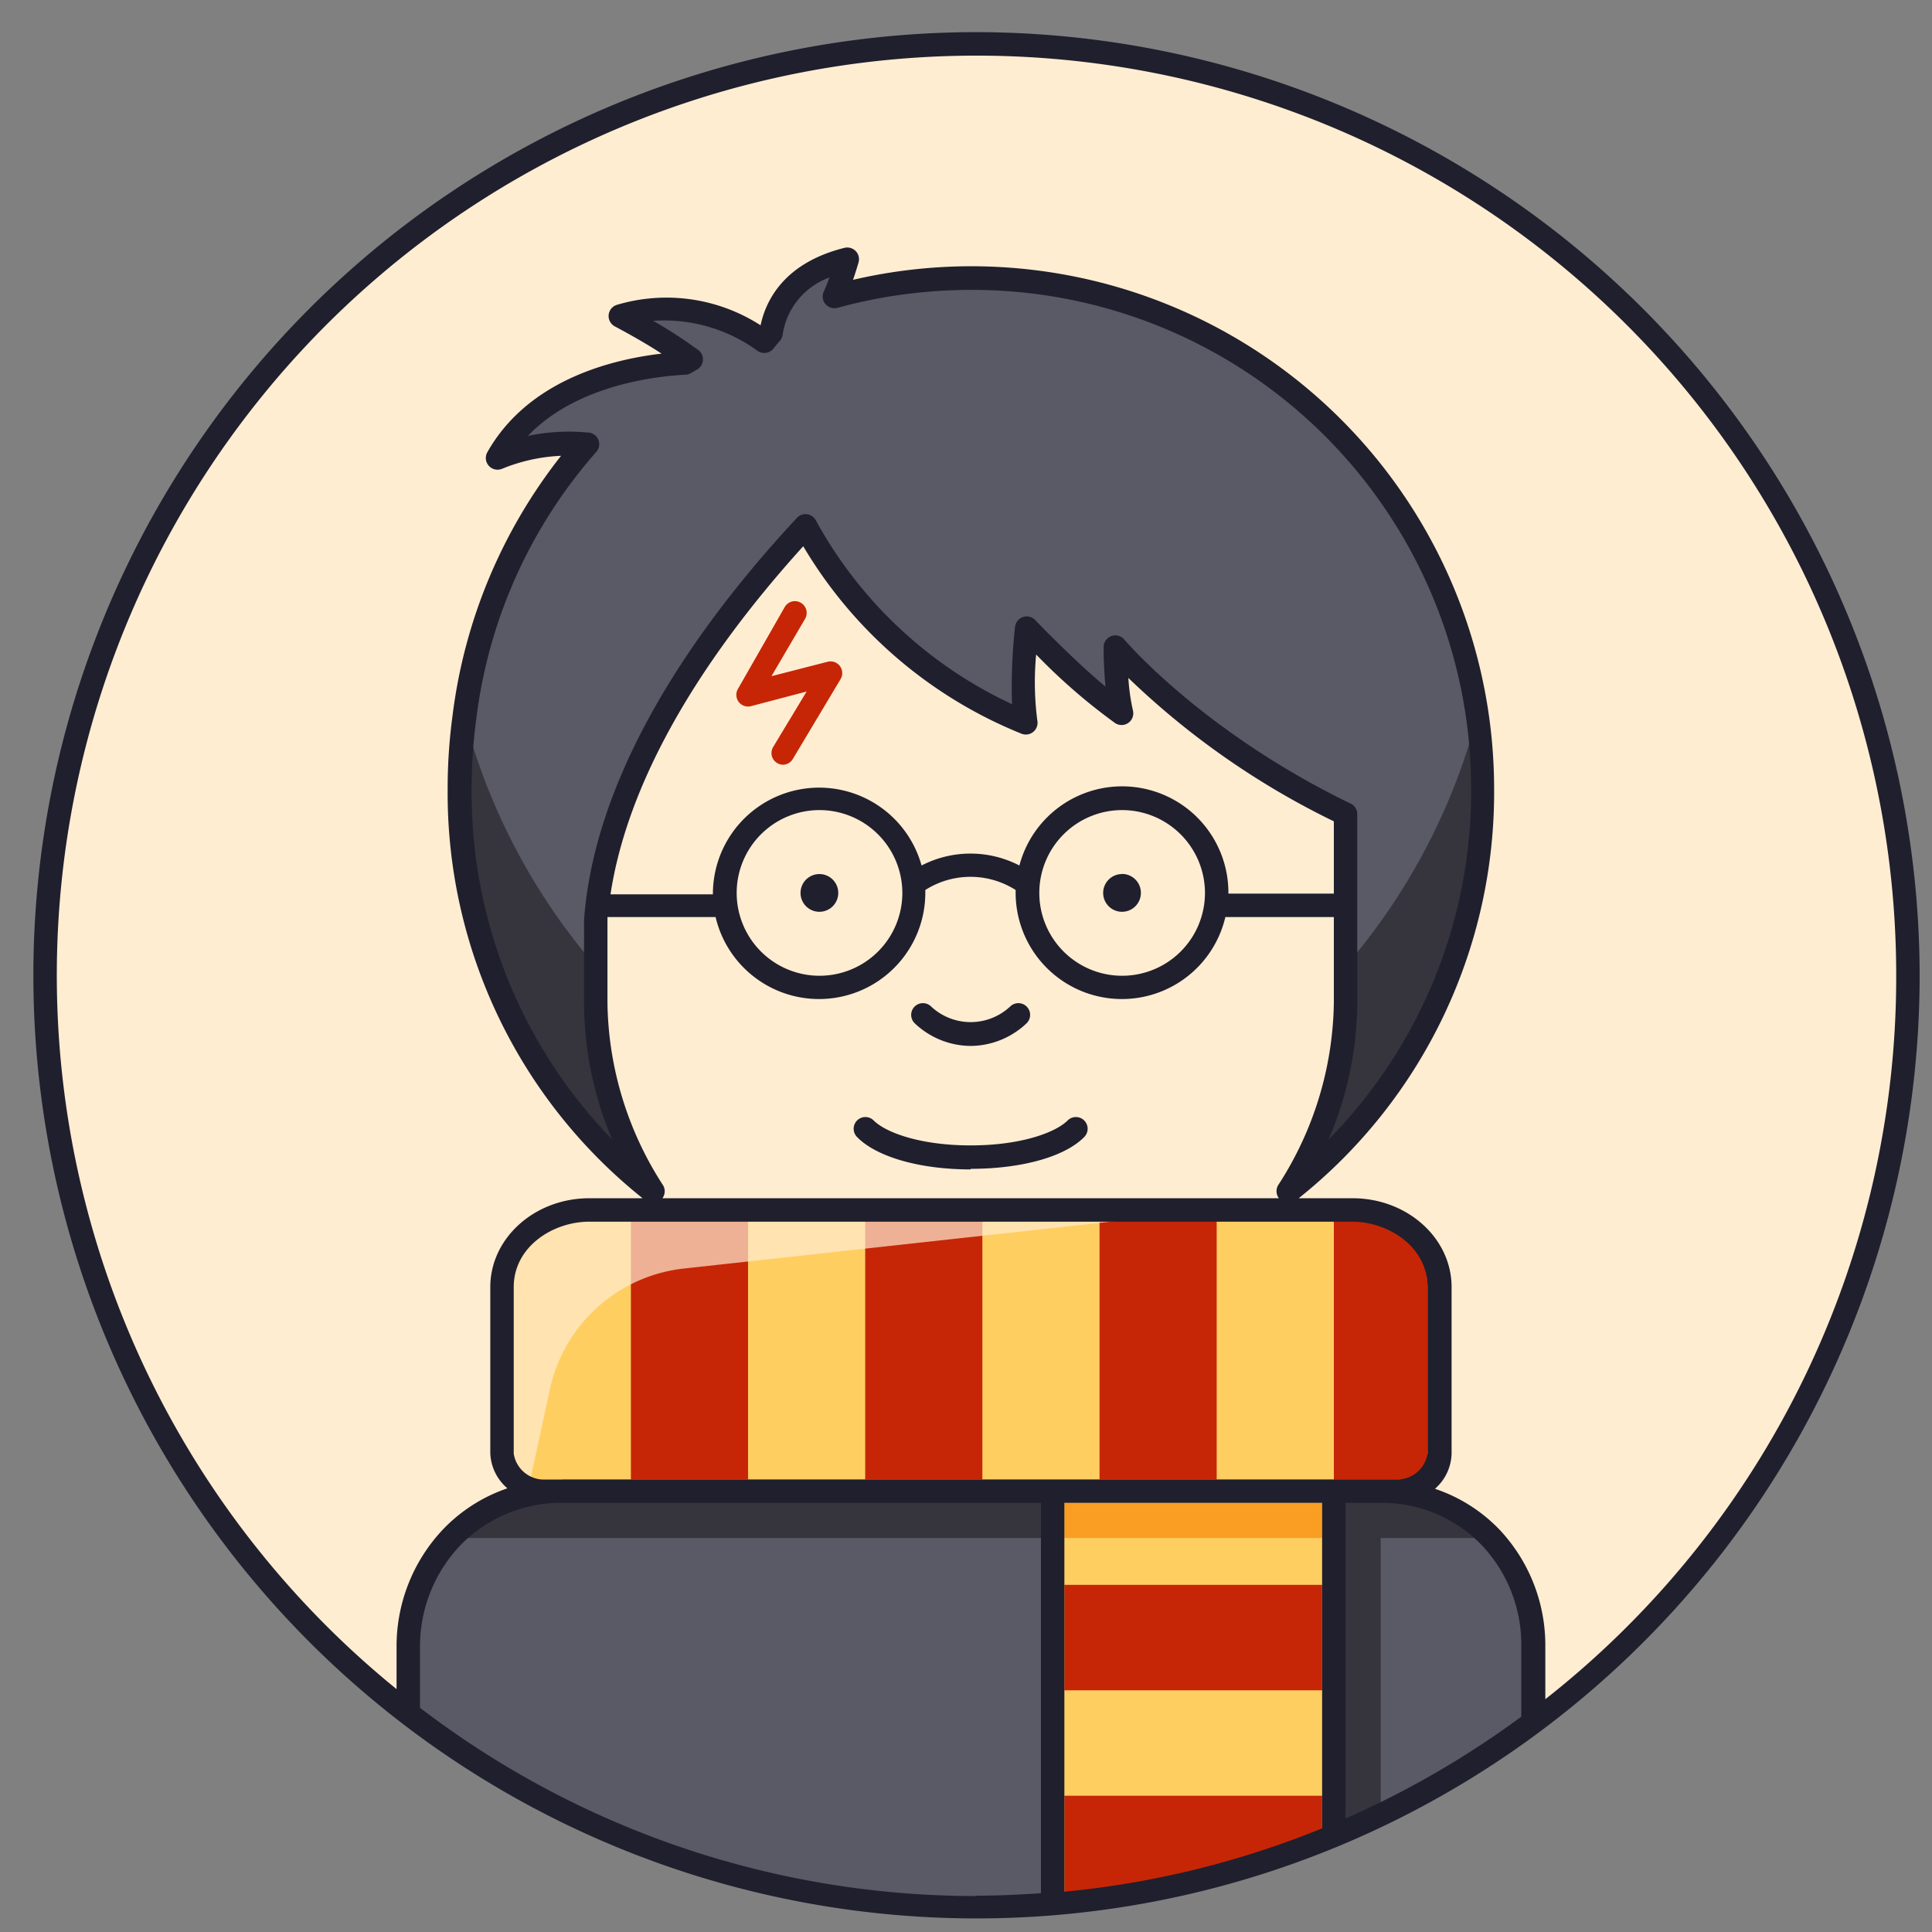<?xml version="1.0" encoding="utf-8"?>
<svg id="master-artboard" viewBox="0 0 265 265" version="1.1" xmlns="http://www.w3.org/2000/svg" x="0px" y="0px" style="enable-background:new 0 0 1400 980;" width="265px" height="265px"><rect x="0" y="0" width="265" height="265" fill="#808080" stroke="none"/><rect id="ee-background" x="0" y="0" width="265" height="265" style="fill: white; fill-opacity: 0; pointer-events: none;"/><defs><linearGradient id="linear-gradient" x1="661.01" y1="78.18" x2="726.41" y2="111.5" gradientUnits="userSpaceOnUse"><stop offset="0" stop-color="#f99d23"/><stop offset="0.59" stop-color="#f99d23"/><stop offset="0.9" stop-color="#201f2d"/></linearGradient><linearGradient id="linear-gradient-2" x1="621.48" y1="85.44" x2="703.35" y2="127.15" gradientUnits="userSpaceOnUse"><stop offset="0" stop-color="#f99d23"/><stop offset="0.72" stop-color="#f99d23"/><stop offset="1" stop-color="#201f2d"/></linearGradient></defs><title>harry_potter_icons_svg</title><g id="_2" data-name="2" transform="matrix(1.607, 0, 0, 1.607, -662.327, -50.983)"><path class="cls-2" d="M575,115a79.4,79.4,0,0,1-31,63c-0.33.27-.66,0.52-1,0.77l-1,.73a77.94,77.94,0,0,1-12,7.16q-1.48.72-3,1.38l-1,.42-1,.4c-1.31.54-2.65,1-4,1.49A79.29,79.29,0,0,1,505,194c-0.66.08-1.33,0.15-2,.2-0.33,0-.66.07-1,0.09s-0.66.06-1,.08c-1.82.13-3.65,0.19-5.5,0.19A79.08,79.08,0,0,1,448,178.8l-1-.76-1-.79A79.52,79.52,0,1,1,575,115Z" style="fill: rgb(255, 237, 210);"/><path class="cls-10" d="M543,172.25v6.56a79.48,79.48,0,0,1-96-.77v-5.66a13.5,13.5,0,0,1,3.66-9.38,13,13,0,0,1,9.49-4H530a12.83,12.83,0,0,1,9.45,4A13.36,13.36,0,0,1,543,172.25Zm-4.74-79.5A43.72,43.72,0,0,0,483.37,57a24.1,24.1,0,0,0,1.14-3.2c-4.84,1.21-6.2,4.16-6.51,6.33-0.25.29-.45,0.53-0.58,0.7a14,14,0,0,0-12.29-2.18,56.44,56.44,0,0,1,6.06,3.73c-0.19.11-.36,0.22-0.55,0.32-3,.14-12.08,1.12-16,8.06a16,16,0,0,1,7.57-1.13A43.05,43.05,0,0,0,451.81,93a45.17,45.17,0,0,0-.4,6.07,43.31,43.31,0,0,0,16.49,34.35,30.27,30.27,0,0,1-4.9-16.09v-7.05c1-14,11.89-27.18,17.9-33.66a37.5,37.5,0,0,0,18.81,16.8c-0.54-2.69.07-8.07,0.07-8.07s5.14,5.38,8.1,7.26a29,29,0,0,1-.53-5.64s6.65,8,19.65,14.25v16.11a30.27,30.27,0,0,1-4.9,16.09A43.77,43.77,0,0,0,538.26,92.75Z" style="fill: rgb(90, 89, 102);"/><path class="cls-11" d="M539.43,163H530v23.7q-2.45,1.2-5,2.2c-1.31.54-2.65,1-4,1.49V163H450.66a13,13,0,0,1,9.49-4H530A12.83,12.83,0,0,1,539.43,163ZM467.9,133.41a30.27,30.27,0,0,1-4.9-16.09V114.2A53.5,53.5,0,0,1,451.81,93a45.17,45.17,0,0,0-.4,6.07A43.31,43.31,0,0,0,467.9,133.41Zm70.82-34.35a43.79,43.79,0,0,0-.46-6.31A53.51,53.51,0,0,1,527,114.2v3.12a30.27,30.27,0,0,1-4.9,16.09A43.42,43.42,0,0,0,538.72,99.06Z" style="fill: rgb(54, 53, 61);"/><path class="cls-8" d="M527.55,135h-65.1c-3.87,0-7.45,2.71-7.45,6.58v14.21a3.48,3.48,0,0,0,2.26,3,3.14,3.14,0,0,0,1.19.25H502v35.29c0.34,0,.67,0,1-0.09,0.67-.05,1.34-0.12,2-0.2a79.29,79.29,0,0,0,16-3.61c1.35-.46,2.69-1,4-1.49l1-.4V159h5.55a3.59,3.59,0,0,0,3.45-3.21V141.58C535,137.71,531.42,135,527.55,135Z" style="fill: rgb(255, 206, 97);"/><path class="cls-6" d="M479,97a1,1,0,0,1-.86-1.51L481,90.75,476.25,92a1,1,0,0,1-1.12-1.46l4-7a1,1,0,0,1,1.74,1L478,89.44l4.79-1.23a1,1,0,0,1,1.11,1.48l-4.08,6.82A1,1,0,0,1,479,97Zm46,79v-9H503v9h22Zm-22,9v9h2a79.29,79.29,0,0,0,16-3.61c1.35-.46,2.69-1,4-1.49V185H503Zm-27-50H466v23h10V135Zm20,0H486v23h10V135Zm20,0H506v23h10V135Zm18,21v-14.6a6.56,6.56,0,0,0-6.25-6.38H526v23h5.75A2.24,2.24,0,0,0,534,156Z" style="fill: rgb(198, 38, 6);"/><path class="cls-4" d="M516.08,135l-45.56,5a13.17,13.17,0,0,0-11.43,10.3l-1.83,8.45a3.48,3.48,0,0,1-2.26-3V141.58c0-3.87,3.58-6.58,7.45-6.58h53.63Z" style="fill: rgb(255, 237, 210); opacity: 0.7;"/><path d="M 503 160 H 525 V 163 H 503 V 160 Z" class="cls-5" style="fill: rgb(249, 157, 35);"/><path class="cls-1" d="M483.7,107.94a1.61,1.61,0,1,1-1.61-1.61A1.61,1.61,0,0,1,483.7,107.94Zm24.22-1.61a1.61,1.61,0,1,0,1.61,1.61A1.61,1.61,0,0,0,507.92,106.32ZM495,121a7,7,0,0,0,4.75-1.91,1,1,0,0,0-1.35-1.48,4.94,4.94,0,0,1-6.8,0,1,1,0,0,0-1.35,1.48A7,7,0,0,0,495,121Zm0,10.49c4.28,0,8-1,9.69-2.71a1,1,0,1,0-1.41-1.42c-1.07,1.06-4.05,2.13-8.28,2.13s-7.21-1.07-8.28-2.13a1,1,0,1,0-1.41,1.42C487,130.5,490.72,131.54,495,131.54ZM576,115a80.5,80.5,0,1,1-80.5-80.53A80.61,80.61,0,0,1,576,115Zm-80.5,78.53c1.85,0,3.68-.09,5.5-0.21V160H460.15a12,12,0,0,0-8.77,3.69,12.53,12.53,0,0,0-3.38,8.69v5.11A78.06,78.06,0,0,0,495.5,193.56ZM460.15,158h71.4a2.61,2.61,0,0,0,2.45-2.21V141.58c0-3.44-3.35-5.58-6.45-5.58H462.45c-3.1,0-6.45,2.13-6.45,5.58v14.22a2.61,2.61,0,0,0,2.45,2.21h1.7Zm8.54-24h52.62a1,1,0,0,1-.06-1.12A29.3,29.3,0,0,0,526,117.32V110h-9.26a9.07,9.07,0,0,1-17.9-2.06c0-.08,0-0.16,0-0.25a7.17,7.17,0,0,0-7.71,0c0,0.08,0,.16,0,0.25a9.07,9.07,0,0,1-17.9,2.06H464c0,0.11,0,.23,0,0.34v7a29.3,29.3,0,0,0,4.75,15.56A1,1,0,0,1,468.69,134ZM463,70.35A42.25,42.25,0,0,0,452.8,93.12a44.23,44.23,0,0,0-.39,5.94,42.45,42.45,0,0,0,12,29.93A29.91,29.91,0,0,1,462,117.32v-7.05c0.75-10.48,7-22.33,18.17-34.34a1,1,0,0,1,1.61.2,36.77,36.77,0,0,0,16.75,15.7,46.59,46.59,0,0,1,.26-6.6,1,1,0,0,1,1.72-.58s3.27,3.42,6,5.68c-0.16-1.62-.16-3.13-0.16-3.37a1,1,0,0,1,1.77-.64c0.07,0.08,6.69,7.88,19.32,14a1,1,0,0,1,.56.9v16.11A29.9,29.9,0,0,1,525.54,129a42.38,42.38,0,0,0,12.18-30A42.59,42.59,0,0,0,495,56.47,43.31,43.31,0,0,0,483.63,58a1,1,0,0,1-1.17-1.38c0.16-.35.32-0.75,0.49-1.21a6.16,6.16,0,0,0-4,4.89,1,1,0,0,1-.23.51c-0.23.27-.42,0.5-0.54,0.65a1,1,0,0,1-1.36.22,13.53,13.53,0,0,0-8.92-2.57c1.77,1,3,1.89,3.84,2.48a1,1,0,0,1-.08,1.67l-0.17.1-0.42.24a1,1,0,0,1-.42.11c-2.28.11-9.23,0.81-13.44,5.22a17.12,17.12,0,0,1,5.05-.29A1,1,0,0,1,463,70.35Zm54,37.59s0,0,0,.06h9v-6.17a68.27,68.27,0,0,1-17.54-12.24,17.64,17.64,0,0,0,.39,2.77,1,1,0,0,1-1.51,1.09,50.76,50.76,0,0,1-6.75-5.86,25.36,25.36,0,0,0,.1,5.63,1,1,0,0,1-1.35,1.13,38.3,38.3,0,0,1-18.63-16c-9.44,10.42-15.07,20.61-16.45,29.71H473s0,0,0-.06a9.07,9.07,0,0,1,17.81-2.4,9.07,9.07,0,0,1,8.35,0A9.07,9.07,0,0,1,517,107.94Zm-9.07-7.07a7.07,7.07,0,1,0,7.07,7.07A7.08,7.08,0,0,0,507.92,100.87Zm-25.83,0a7.07,7.07,0,1,0,7.07,7.07A7.08,7.08,0,0,0,482.08,100.87ZM542,172.25a12.35,12.35,0,0,0-3.3-8.56A11.83,11.83,0,0,0,530,160h-3v26.94a78.52,78.52,0,0,0,15-8.69v-6ZM525,160H503v33.19a77.83,77.83,0,0,0,22-5.41V160Zm49-45a78.5,78.5,0,1,0-128,60.9v-3.54a14.52,14.52,0,0,1,3.94-10.07,13.69,13.69,0,0,1,5.52-3.53,4.13,4.13,0,0,1-1.46-3V141.58c0-4.18,3.79-7.58,8.45-7.58H467a44.25,44.25,0,0,1-16.64-34.94,46.29,46.29,0,0,1,.41-6.2,44.7,44.7,0,0,1,9.27-22.23A15,15,0,0,0,455,71.74a1,1,0,0,1-1.25-1.42c3.47-6.14,10.56-7.91,14.87-8.41-1-.66-2.35-1.45-4-2.33a1,1,0,0,1,.17-1.83,14.84,14.84,0,0,1,12.28,1.74c0.45-2.12,2-5.32,7.16-6.61a1,1,0,0,1,1.2,1.25q-0.23.79-.47,1.48a44.62,44.62,0,0,1,54.72,43.45A44.3,44.3,0,0,1,523,134h4.6c4.66,0,8.45,3.4,8.45,7.58v14.22a4.12,4.12,0,0,1-1.42,3,13.62,13.62,0,0,1,5.58,3.56,14.41,14.41,0,0,1,3.84,9.94v4.46A78.43,78.43,0,0,0,574,115Z" style="fill: rgb(32, 31, 45);"/></g></svg>